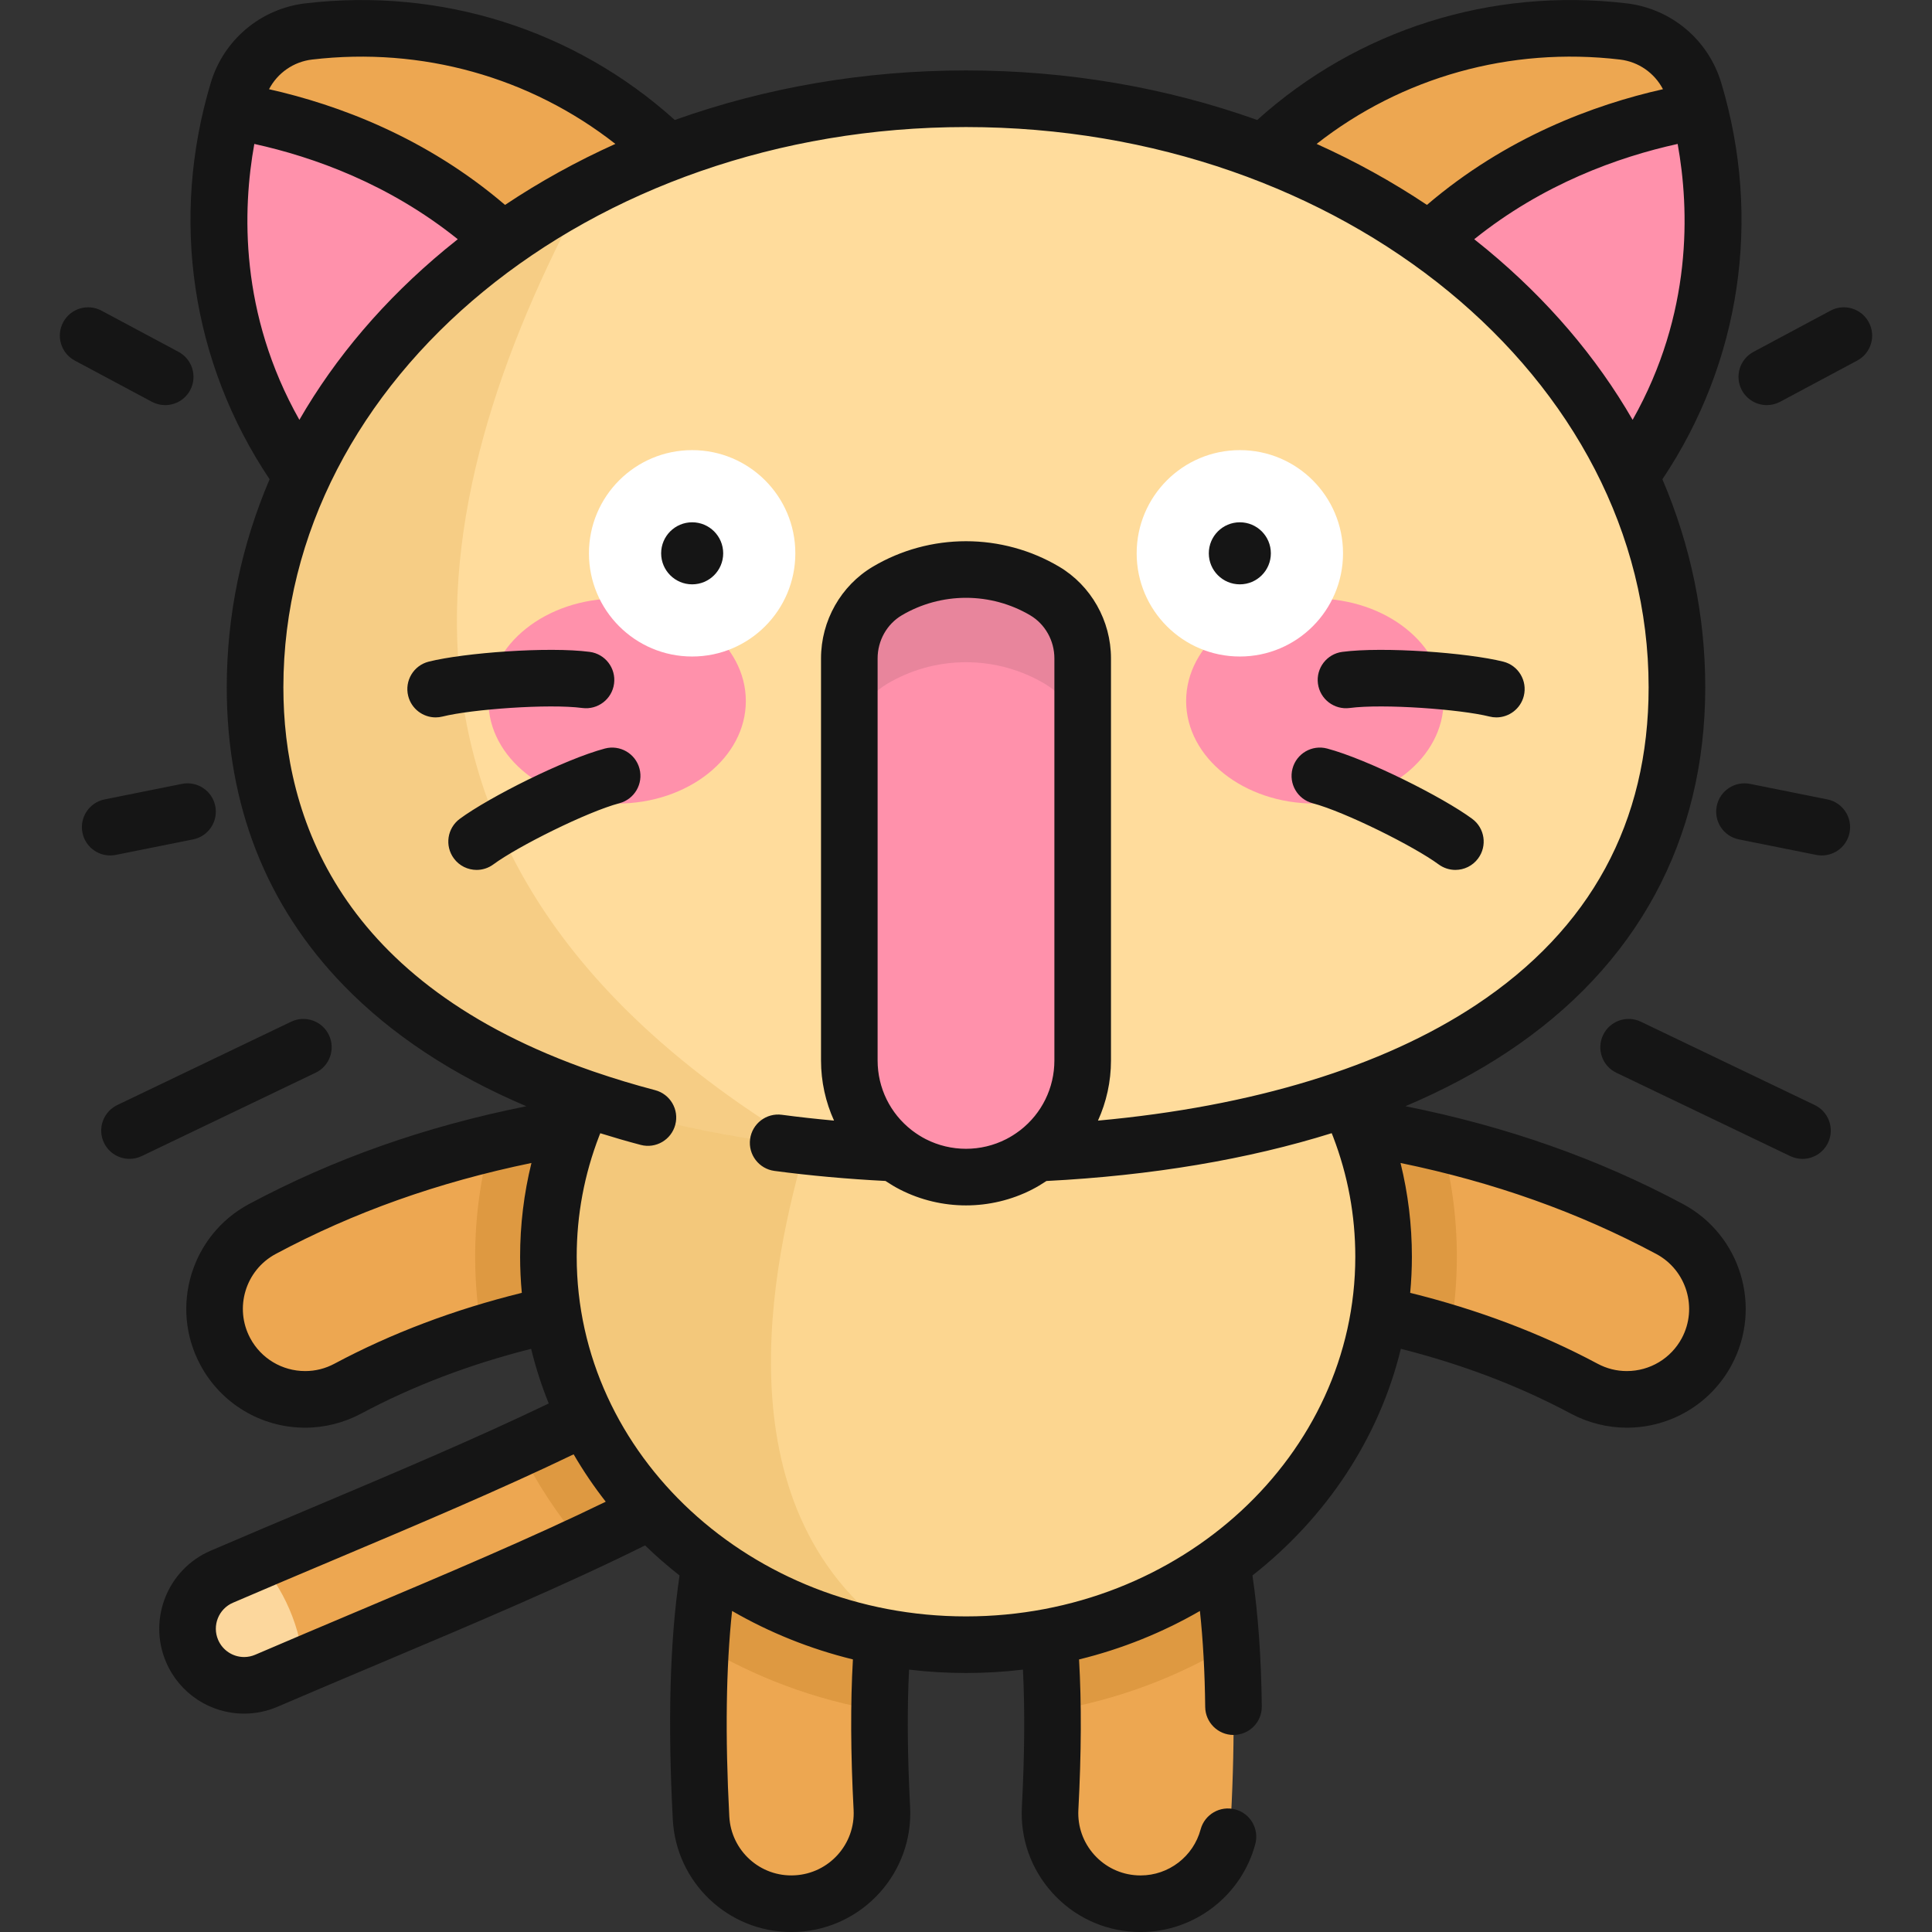 <svg width="68" height="68" viewBox="0 0 68 68" fill="none" xmlns="http://www.w3.org/2000/svg">
<rect x="0" y="0" width="68" height="68" fill="#333333" stroke="none"/>
<g clip-path="url(#clip0_20_664)">
<path d="M8.593 59.318C7.822 59.318 7.087 58.867 6.763 58.113C6.328 57.102 6.795 55.931 7.805 55.496C8.992 54.986 10.206 54.473 11.381 53.978C17.152 51.542 23.119 49.024 25.736 46.712C26.561 45.985 27.819 46.063 28.547 46.887C29.276 47.712 29.197 48.97 28.373 49.698C25.268 52.44 19.275 54.97 12.93 57.647C11.761 58.14 10.553 58.65 9.38 59.155C9.123 59.266 8.856 59.318 8.593 59.318Z" fill="#EDA751"/>
<path d="M27.854 67.005C26.171 67.005 24.765 65.686 24.675 63.986C24.365 58.121 24.824 53.988 26.041 51.7C26.867 50.146 28.796 49.556 30.35 50.382C31.904 51.209 32.494 53.138 31.668 54.692C31.296 55.393 30.744 58.067 31.039 63.65C31.132 65.407 29.782 66.907 28.025 67C27.968 67.003 27.91 67.005 27.854 67.005Z" fill="#EDA751"/>
<path d="M40.146 67.005C40.089 67.005 40.032 67.003 39.975 67C38.217 66.907 36.868 65.407 36.961 63.65C37.256 58.068 36.705 55.393 36.332 54.692C35.506 53.138 36.096 51.209 37.65 50.383C39.204 49.557 41.133 50.146 41.959 51.7C43.176 53.988 43.635 58.122 43.325 63.987C43.236 65.686 41.829 67.005 40.146 67.005Z" fill="#EDA751"/>
<path d="M10.741 49.253C9.603 49.253 8.502 48.642 7.928 47.569C7.099 46.017 7.684 44.086 9.236 43.256C14.211 40.597 18.96 39.765 22.101 39.37C23.846 39.151 25.44 40.389 25.659 42.135C25.878 43.881 24.641 45.474 22.895 45.694C20.257 46.025 16.283 46.715 12.241 48.876C11.762 49.132 11.248 49.253 10.741 49.253Z" fill="#EDA751"/>
<path d="M57.259 49.254C56.752 49.254 56.237 49.132 55.759 48.876C51.717 46.715 47.743 46.025 45.106 45.694C43.359 45.475 42.122 43.881 42.341 42.135C42.56 40.389 44.152 39.152 45.9 39.371C49.04 39.765 53.79 40.597 58.764 43.256C60.316 44.086 60.902 46.017 60.072 47.569C59.498 48.642 58.397 49.254 57.259 49.254Z" fill="#EDA751"/>
<path opacity="0.2" d="M22.1 39.37C20.747 39.54 19.094 39.792 17.254 40.236C16.908 41.514 16.724 42.853 16.724 44.231C16.724 45.148 16.806 46.047 16.963 46.923C19.239 46.222 21.308 45.893 22.894 45.694C24.641 45.474 25.878 43.881 25.659 42.135C25.44 40.389 23.846 39.151 22.1 39.37Z" fill="#A35F00"/>
<path opacity="0.2" d="M25.736 46.712C24.185 48.083 21.456 49.525 18.289 50.98C18.88 52.19 19.625 53.32 20.499 54.349C23.77 52.823 26.563 51.297 28.373 49.698C29.197 48.97 29.276 47.711 28.547 46.887C27.819 46.063 26.561 45.985 25.736 46.712Z" fill="#A35F00"/>
<path opacity="0.2" d="M30.35 50.382C28.796 49.556 26.867 50.146 26.041 51.7C25.302 53.09 24.843 55.161 24.665 57.887C26.546 59.026 28.675 59.832 30.958 60.215C30.991 56.931 31.382 55.23 31.668 54.692C32.494 53.138 31.904 51.209 30.35 50.382Z" fill="#A35F00"/>
<path opacity="0.2" d="M41.959 51.7C41.133 50.146 39.204 49.557 37.65 50.382C36.096 51.209 35.506 53.138 36.332 54.692C36.618 55.23 37.009 56.931 37.042 60.214C39.325 59.832 41.455 59.026 43.335 57.887C43.157 55.161 42.698 53.09 41.959 51.7Z" fill="#A35F00"/>
<path opacity="0.2" d="M42.341 42.135C42.122 43.881 43.359 45.475 45.105 45.694C46.691 45.893 48.761 46.223 51.037 46.923C51.193 46.047 51.276 45.148 51.276 44.231C51.276 42.853 51.092 41.514 50.746 40.236C48.906 39.792 47.253 39.541 45.9 39.371C44.152 39.152 42.56 40.389 42.341 42.135Z" fill="#A35F00"/>
<path d="M34 57.887C42.118 57.887 48.698 51.773 48.698 44.23C48.698 36.688 42.118 30.573 34 30.573C25.883 30.573 19.302 36.688 19.302 44.23C19.302 51.773 25.883 57.887 34 57.887Z" fill="#FCD690"/>
<path opacity="0.15" d="M31.854 57.743C25.137 53.333 27.219 44.295 28.359 40.343V31.616C23.041 33.672 19.302 38.545 19.302 44.231C19.302 51.096 24.754 56.777 31.854 57.743Z" fill="#C17A00"/>
<path d="M25.055 20.549C27.931 18.136 29.852 14.085 25.795 8.096C21.706 2.06 15.619 0.547 10.867 1.107C9.695 1.245 8.712 2.07 8.372 3.2C6.996 7.783 7.429 14.04 12.663 19.115C17.856 24.15 22.18 22.962 25.055 20.549Z" fill="#EDA751"/>
<path d="M8.181 3.901C7.053 8.407 7.691 14.294 12.663 19.115C17.165 23.479 21.011 23.167 23.829 21.435C21.891 8.278 13.425 4.789 8.181 3.901Z" fill="#FF91AB"/>
<path d="M42.944 20.549C40.068 18.136 38.148 14.084 42.205 8.096C46.293 2.06 52.381 0.547 57.133 1.107C58.305 1.245 59.288 2.07 59.627 3.199C61.004 7.782 60.571 14.04 55.337 19.115C50.143 24.15 45.82 22.962 42.944 20.549Z" fill="#EDA751"/>
<path d="M59.819 3.901C60.947 8.407 60.309 14.294 55.337 19.115C50.835 23.479 46.989 23.167 44.17 21.435C46.109 8.278 54.575 4.789 59.819 3.901Z" fill="#FF91AB"/>
<path d="M59.022 24.191C59.022 35.632 47.819 40.643 34 40.643C20.18 40.643 8.978 35.632 8.978 24.191C8.978 12.75 20.18 3.476 34 3.476C47.819 3.476 59.022 12.75 59.022 24.191Z" fill="#FFDC9C"/>
<path opacity="0.15" d="M20.639 6.674C13.631 10.345 8.978 16.818 8.978 24.192C8.978 34.026 17.256 39.11 28.359 40.343C12.421 30.823 14.5 18.018 20.639 6.674Z" fill="#C17A00"/>
<path d="M21.721 28.283C24.223 28.283 26.251 26.667 26.251 24.674C26.251 22.681 24.223 21.066 21.721 21.066C19.219 21.066 17.191 22.681 17.191 24.674C17.191 26.667 19.219 28.283 21.721 28.283Z" fill="#FF91AB"/>
<path d="M46.279 28.283C48.781 28.283 50.809 26.667 50.809 24.674C50.809 22.681 48.781 21.066 46.279 21.066C43.777 21.066 41.748 22.681 41.748 24.674C41.748 26.667 43.777 28.283 46.279 28.283Z" fill="#FF91AB"/>
<path d="M35.869 40.981C37.242 40.279 38.107 38.867 38.107 37.324V23.173C38.107 22.201 37.602 21.294 36.766 20.799C35.955 20.32 35.01 20.044 34 20.044C32.99 20.044 32.045 20.32 31.234 20.799C30.398 21.294 29.893 22.201 29.893 23.173V37.324C29.893 38.867 30.758 40.279 32.132 40.981C33.305 41.581 34.695 41.581 35.869 40.981Z" fill="#FF91AB"/>
<path opacity="0.1" d="M36.766 20.799C35.955 20.32 35.01 20.044 34 20.044C32.99 20.044 32.045 20.32 31.234 20.799C30.398 21.294 29.893 22.201 29.893 23.173V26.437C29.893 25.465 30.398 24.558 31.234 24.063C32.045 23.584 32.99 23.308 34 23.308C35.01 23.308 35.955 23.584 36.766 24.063C37.602 24.558 38.107 25.465 38.107 26.437V23.173C38.107 22.201 37.602 21.294 36.766 20.799Z" fill="#151515"/>
<path d="M24.361 23.107C26.367 23.107 27.993 21.48 27.993 19.475C27.993 17.469 26.367 15.843 24.361 15.843C22.355 15.843 20.729 17.469 20.729 19.475C20.729 21.48 22.355 23.107 24.361 23.107Z" fill="white"/>
<path d="M43.639 23.107C45.644 23.107 47.27 21.48 47.27 19.475C47.27 17.469 45.644 15.843 43.639 15.843C41.633 15.843 40.007 17.469 40.007 19.475C40.007 21.48 41.633 23.107 43.639 23.107Z" fill="white"/>
<path d="M9.068 54.956C8.646 55.136 8.223 55.316 7.805 55.496C6.795 55.931 6.328 57.103 6.763 58.113C7.087 58.867 7.822 59.318 8.593 59.318C8.856 59.318 9.123 59.266 9.379 59.155C9.809 58.971 10.243 58.785 10.678 58.6C10.558 56.979 9.714 55.528 9.068 54.956Z" fill="#FCD79D"/>
<path d="M5.813 14.259C6.169 14.259 6.513 14.068 6.693 13.733C6.952 13.248 6.769 12.644 6.284 12.384L3.572 10.934C3.087 10.675 2.483 10.857 2.224 11.342C1.964 11.828 2.147 12.431 2.632 12.691L5.344 14.141C5.494 14.221 5.655 14.259 5.813 14.259ZM11.576 36.428C11.338 35.932 10.743 35.723 10.247 35.961L4.128 38.894C3.632 39.132 3.422 39.727 3.66 40.223C3.832 40.58 4.188 40.788 4.559 40.788C4.704 40.788 4.85 40.757 4.989 40.69L11.108 37.757C11.604 37.52 11.814 36.925 11.576 36.428ZM4.075 30.09L6.796 29.544C7.336 29.436 7.685 28.91 7.577 28.371C7.469 27.832 6.944 27.482 6.404 27.59L3.683 28.136C3.144 28.244 2.794 28.77 2.902 29.309C2.997 29.782 3.413 30.109 3.878 30.109C3.943 30.109 4.009 30.103 4.075 30.09ZM64.317 28.136L61.596 27.59C61.056 27.483 60.532 27.832 60.423 28.371C60.315 28.911 60.664 29.436 61.204 29.544L63.925 30.09C63.991 30.103 64.057 30.109 64.122 30.109C64.587 30.109 65.003 29.782 65.098 29.309C65.206 28.769 64.856 28.245 64.317 28.136ZM24.362 18.383C23.759 18.383 23.27 18.872 23.27 19.475C23.27 20.078 23.759 20.567 24.362 20.567C24.965 20.567 25.454 20.078 25.454 19.475C25.454 18.872 24.965 18.383 24.362 18.383ZM47.505 24.919C48.68 24.764 51.398 24.963 52.425 25.22C52.506 25.24 52.587 25.25 52.667 25.25C53.113 25.25 53.52 24.947 53.633 24.495C53.766 23.961 53.442 23.42 52.908 23.287C51.662 22.975 48.691 22.753 47.244 22.944C46.699 23.016 46.315 23.517 46.387 24.062C46.459 24.608 46.961 24.991 47.505 24.919ZM63.872 38.894L57.753 35.961C57.257 35.723 56.662 35.932 56.424 36.429C56.186 36.925 56.395 37.52 56.892 37.758L63.011 40.691C63.15 40.757 63.296 40.789 63.441 40.789C63.812 40.789 64.168 40.58 64.34 40.223C64.577 39.727 64.368 39.132 63.872 38.894ZM65.776 11.343C65.517 10.858 64.913 10.674 64.428 10.934L61.716 12.385C61.231 12.644 61.048 13.248 61.307 13.733C61.487 14.068 61.831 14.259 62.187 14.259C62.345 14.259 62.506 14.221 62.656 14.141L65.368 12.691C65.853 12.431 66.036 11.828 65.776 11.343ZM59.234 42.377C56.25 40.782 53.042 39.651 49.467 38.935C50.773 38.381 51.973 37.746 53.05 37.032C57.609 34.013 60.019 29.573 60.019 24.191C60.019 21.655 59.502 19.187 58.511 16.869C61.263 12.757 62.021 7.705 60.581 2.913C60.127 1.4 58.819 0.302 57.25 0.118C52.474 -0.446 47.774 1.048 44.25 4.223C41.053 3.081 37.581 2.479 34 2.479C30.419 2.479 26.947 3.081 23.75 4.223C20.226 1.048 15.526 -0.445 10.75 0.118C9.181 0.302 7.873 1.4 7.419 2.913C5.979 7.705 6.737 12.757 9.489 16.869C8.498 19.187 7.981 21.655 7.981 24.191C7.981 28.344 9.368 31.876 12.102 34.69C13.778 36.415 15.931 37.835 18.526 38.936C14.954 39.653 11.748 40.784 8.766 42.378C6.732 43.465 5.962 46.005 7.05 48.038C7.779 49.402 9.193 50.25 10.741 50.25C11.424 50.25 12.105 50.078 12.71 49.755C14.524 48.785 16.534 48.02 18.694 47.474C18.854 48.133 19.063 48.775 19.314 49.397C16.79 50.613 13.849 51.855 10.994 53.06C9.822 53.554 8.611 54.066 7.411 54.581C5.898 55.233 5.197 56.993 5.848 58.507C6.32 59.605 7.398 60.314 8.593 60.314C9 60.314 9.397 60.232 9.773 60.07C10.935 59.57 12.133 59.065 13.291 58.576L13.317 58.565C16.702 57.136 19.912 55.782 22.705 54.393C23.089 54.766 23.494 55.119 23.918 55.451C23.579 57.726 23.499 60.609 23.68 64.039C23.797 66.261 25.631 68.001 27.854 68.001C27.928 68.001 28.004 67.999 28.078 67.995C30.381 67.873 32.155 65.9 32.033 63.597C31.938 61.783 31.925 60.164 31.996 58.765C32.652 58.844 33.321 58.884 34 58.884C34.679 58.884 35.348 58.844 36.004 58.765C36.075 60.164 36.062 61.783 35.967 63.597C35.907 64.713 36.287 65.785 37.034 66.615C37.781 67.446 38.807 67.936 39.921 67.995C39.996 67.999 40.072 68.001 40.146 68.001C42.034 68.001 43.693 66.728 44.182 64.906C44.325 64.374 44.01 63.828 43.479 63.686C42.947 63.543 42.401 63.858 42.258 64.389C42.002 65.343 41.134 66.009 40.146 66.009C40.107 66.009 40.068 66.008 40.027 66.006C39.443 65.975 38.906 65.718 38.514 65.283C38.123 64.848 37.925 64.287 37.955 63.703C38.061 61.71 38.068 59.935 37.979 58.407C39.498 58.035 40.928 57.454 42.233 56.701C42.342 57.715 42.405 58.844 42.419 60.08C42.426 60.626 42.87 61.065 43.415 61.065C43.419 61.065 43.423 61.065 43.427 61.064C43.977 61.058 44.418 60.607 44.411 60.057C44.391 58.329 44.28 56.784 44.082 55.451C46.661 53.427 48.535 50.644 49.305 47.474C51.466 48.02 53.475 48.785 55.289 49.755C55.895 50.079 56.576 50.25 57.259 50.25C58.806 50.25 60.221 49.403 60.95 48.039C62.038 46.004 61.267 43.465 59.234 42.377ZM57.463 14.777C56.194 12.575 54.469 10.548 52.329 8.776C52.183 8.655 52.036 8.537 51.888 8.42C54.305 6.478 56.951 5.528 59.048 5.066C59.466 7.38 59.573 11.037 57.463 14.777ZM57.017 2.096C57.672 2.173 58.233 2.57 58.531 3.14C56.095 3.688 53.006 4.833 50.224 7.212C49.001 6.395 47.702 5.678 46.341 5.065C49.339 2.715 53.149 1.64 57.017 2.096ZM10.983 2.096C14.851 1.641 18.661 2.716 21.659 5.065C20.298 5.678 18.999 6.395 17.776 7.212C14.994 4.833 11.905 3.688 9.469 3.14C9.767 2.57 10.329 2.173 10.983 2.096ZM8.951 5.066C11.049 5.528 13.695 6.478 16.112 8.42C15.964 8.537 15.817 8.655 15.671 8.776C13.531 10.548 11.807 12.575 10.537 14.777C8.427 11.037 8.533 7.38 8.951 5.066ZM18.306 44.231C18.306 44.66 18.327 45.084 18.366 45.504C15.988 46.091 13.773 46.928 11.771 47.998C11.449 48.17 11.103 48.257 10.741 48.257C9.93 48.257 9.188 47.813 8.807 47.099C8.237 46.034 8.64 44.704 9.706 44.134C12.453 42.665 15.411 41.613 18.705 40.933C18.441 42.006 18.306 43.108 18.306 44.231ZM12.542 56.73L12.517 56.74C11.355 57.231 10.154 57.738 8.986 58.24C8.86 58.294 8.728 58.322 8.593 58.322C8.195 58.322 7.835 58.085 7.678 57.719C7.461 57.215 7.694 56.628 8.199 56.411C9.391 55.898 10.6 55.388 11.768 54.895C14.65 53.679 17.619 52.425 20.19 51.187C20.527 51.767 20.905 52.324 21.32 52.855C18.697 54.132 15.696 55.399 12.542 56.73ZM27.971 66.005C26.755 66.072 25.733 65.136 25.669 63.934C25.52 61.106 25.553 58.683 25.767 56.7C27.071 57.454 28.501 58.034 30.02 58.406C29.931 59.934 29.939 61.71 30.044 63.702C30.108 64.909 29.179 65.942 27.971 66.005ZM34 56.892C26.445 56.892 20.298 51.212 20.298 44.231C20.298 42.764 20.565 41.338 21.091 39.978C21.091 39.978 21.091 39.978 21.091 39.977C21.103 39.947 21.116 39.916 21.128 39.886C21.592 40.031 22.065 40.169 22.552 40.297C23.084 40.437 23.628 40.118 23.768 39.586C23.908 39.054 23.59 38.51 23.058 38.37C22.313 38.174 21.61 37.96 20.944 37.732C20.916 37.721 20.889 37.712 20.861 37.704C11.931 34.612 9.974 28.74 9.974 24.191C9.974 13.318 20.752 4.472 34 4.472C47.248 4.472 58.026 13.318 58.026 24.191C58.026 28.94 55.982 32.701 51.95 35.372C48.658 37.552 44.089 38.945 38.645 39.442C38.941 38.79 39.103 38.071 39.103 37.324V23.173C39.103 21.847 38.402 20.609 37.273 19.942C36.285 19.358 35.153 19.049 34 19.049C32.847 19.049 31.715 19.357 30.727 19.942C29.598 20.609 28.897 21.848 28.897 23.173V37.324C28.897 38.071 29.059 38.789 29.355 39.441C28.732 39.384 28.119 39.317 27.521 39.237C26.975 39.163 26.474 39.547 26.401 40.093C26.329 40.638 26.712 41.139 27.257 41.212C28.511 41.379 29.825 41.497 31.166 41.566C31.33 41.675 31.5 41.778 31.678 41.869C32.405 42.24 33.203 42.426 34 42.426C34.797 42.426 35.595 42.24 36.322 41.869C36.499 41.778 36.668 41.676 36.832 41.567C40.536 41.377 43.918 40.807 46.871 39.884C46.883 39.915 46.896 39.945 46.908 39.976C46.913 39.989 46.918 40.002 46.923 40.014C47.44 41.364 47.702 42.778 47.702 44.231C47.702 51.212 41.555 56.892 34 56.892ZM37.111 23.173V37.324C37.111 38.297 36.664 39.191 35.917 39.774C35.902 39.784 35.887 39.796 35.872 39.807C35.73 39.914 35.578 40.011 35.415 40.094C34.529 40.547 33.471 40.547 32.584 40.094C32.422 40.011 32.27 39.914 32.127 39.807C32.113 39.795 32.098 39.785 32.084 39.774C31.336 39.191 30.889 38.297 30.889 37.324V23.173C30.889 22.548 31.215 21.967 31.741 21.656C32.422 21.254 33.203 21.041 34 21.041C34.796 21.041 35.578 21.254 36.259 21.656C36.785 21.967 37.111 22.548 37.111 23.173ZM59.194 47.099C58.812 47.813 58.07 48.257 57.259 48.257C56.898 48.257 56.551 48.17 56.229 47.998C54.227 46.928 52.012 46.092 49.634 45.504C49.673 45.084 49.694 44.66 49.694 44.231C49.694 43.108 49.559 42.006 49.294 40.933C52.589 41.613 55.547 42.666 58.294 44.135C59.359 44.704 59.763 46.034 59.194 47.099ZM46.199 28.271C47.344 28.575 49.782 29.794 50.633 30.423C50.812 30.554 51.019 30.618 51.224 30.618C51.53 30.618 51.831 30.478 52.026 30.213C52.353 29.77 52.259 29.147 51.817 28.82C50.783 28.057 48.121 26.72 46.711 26.346C46.178 26.204 45.633 26.521 45.492 27.053C45.351 27.584 45.668 28.13 46.199 28.271ZM43.638 20.567C44.242 20.567 44.73 20.078 44.73 19.475C44.73 18.872 44.242 18.383 43.638 18.383C43.035 18.383 42.546 18.872 42.546 19.475C42.546 20.078 43.035 20.567 43.638 20.567ZM20.495 24.919C21.041 24.991 21.541 24.608 21.613 24.062C21.685 23.517 21.301 23.016 20.756 22.944C19.309 22.753 16.339 22.975 15.092 23.287C14.558 23.42 14.234 23.961 14.367 24.495C14.48 24.947 14.886 25.25 15.333 25.25C15.413 25.25 15.494 25.24 15.575 25.22C16.602 24.963 19.32 24.764 20.495 24.919ZM21.29 26.346C19.879 26.72 17.217 28.057 16.183 28.82C15.741 29.147 15.647 29.77 15.974 30.213C16.169 30.478 16.47 30.618 16.776 30.618C16.981 30.618 17.189 30.554 17.366 30.423C18.218 29.794 20.655 28.575 21.801 28.271C22.332 28.13 22.649 27.584 22.508 27.053C22.367 26.521 21.821 26.205 21.29 26.346Z" fill="#151515"/>
</g>
<defs>
<clipPath id="clip0_20_664">
<rect width="68" height="68" fill="white" transform="translate(0 0.001)"/>
</clipPath>
</defs>
</svg>

